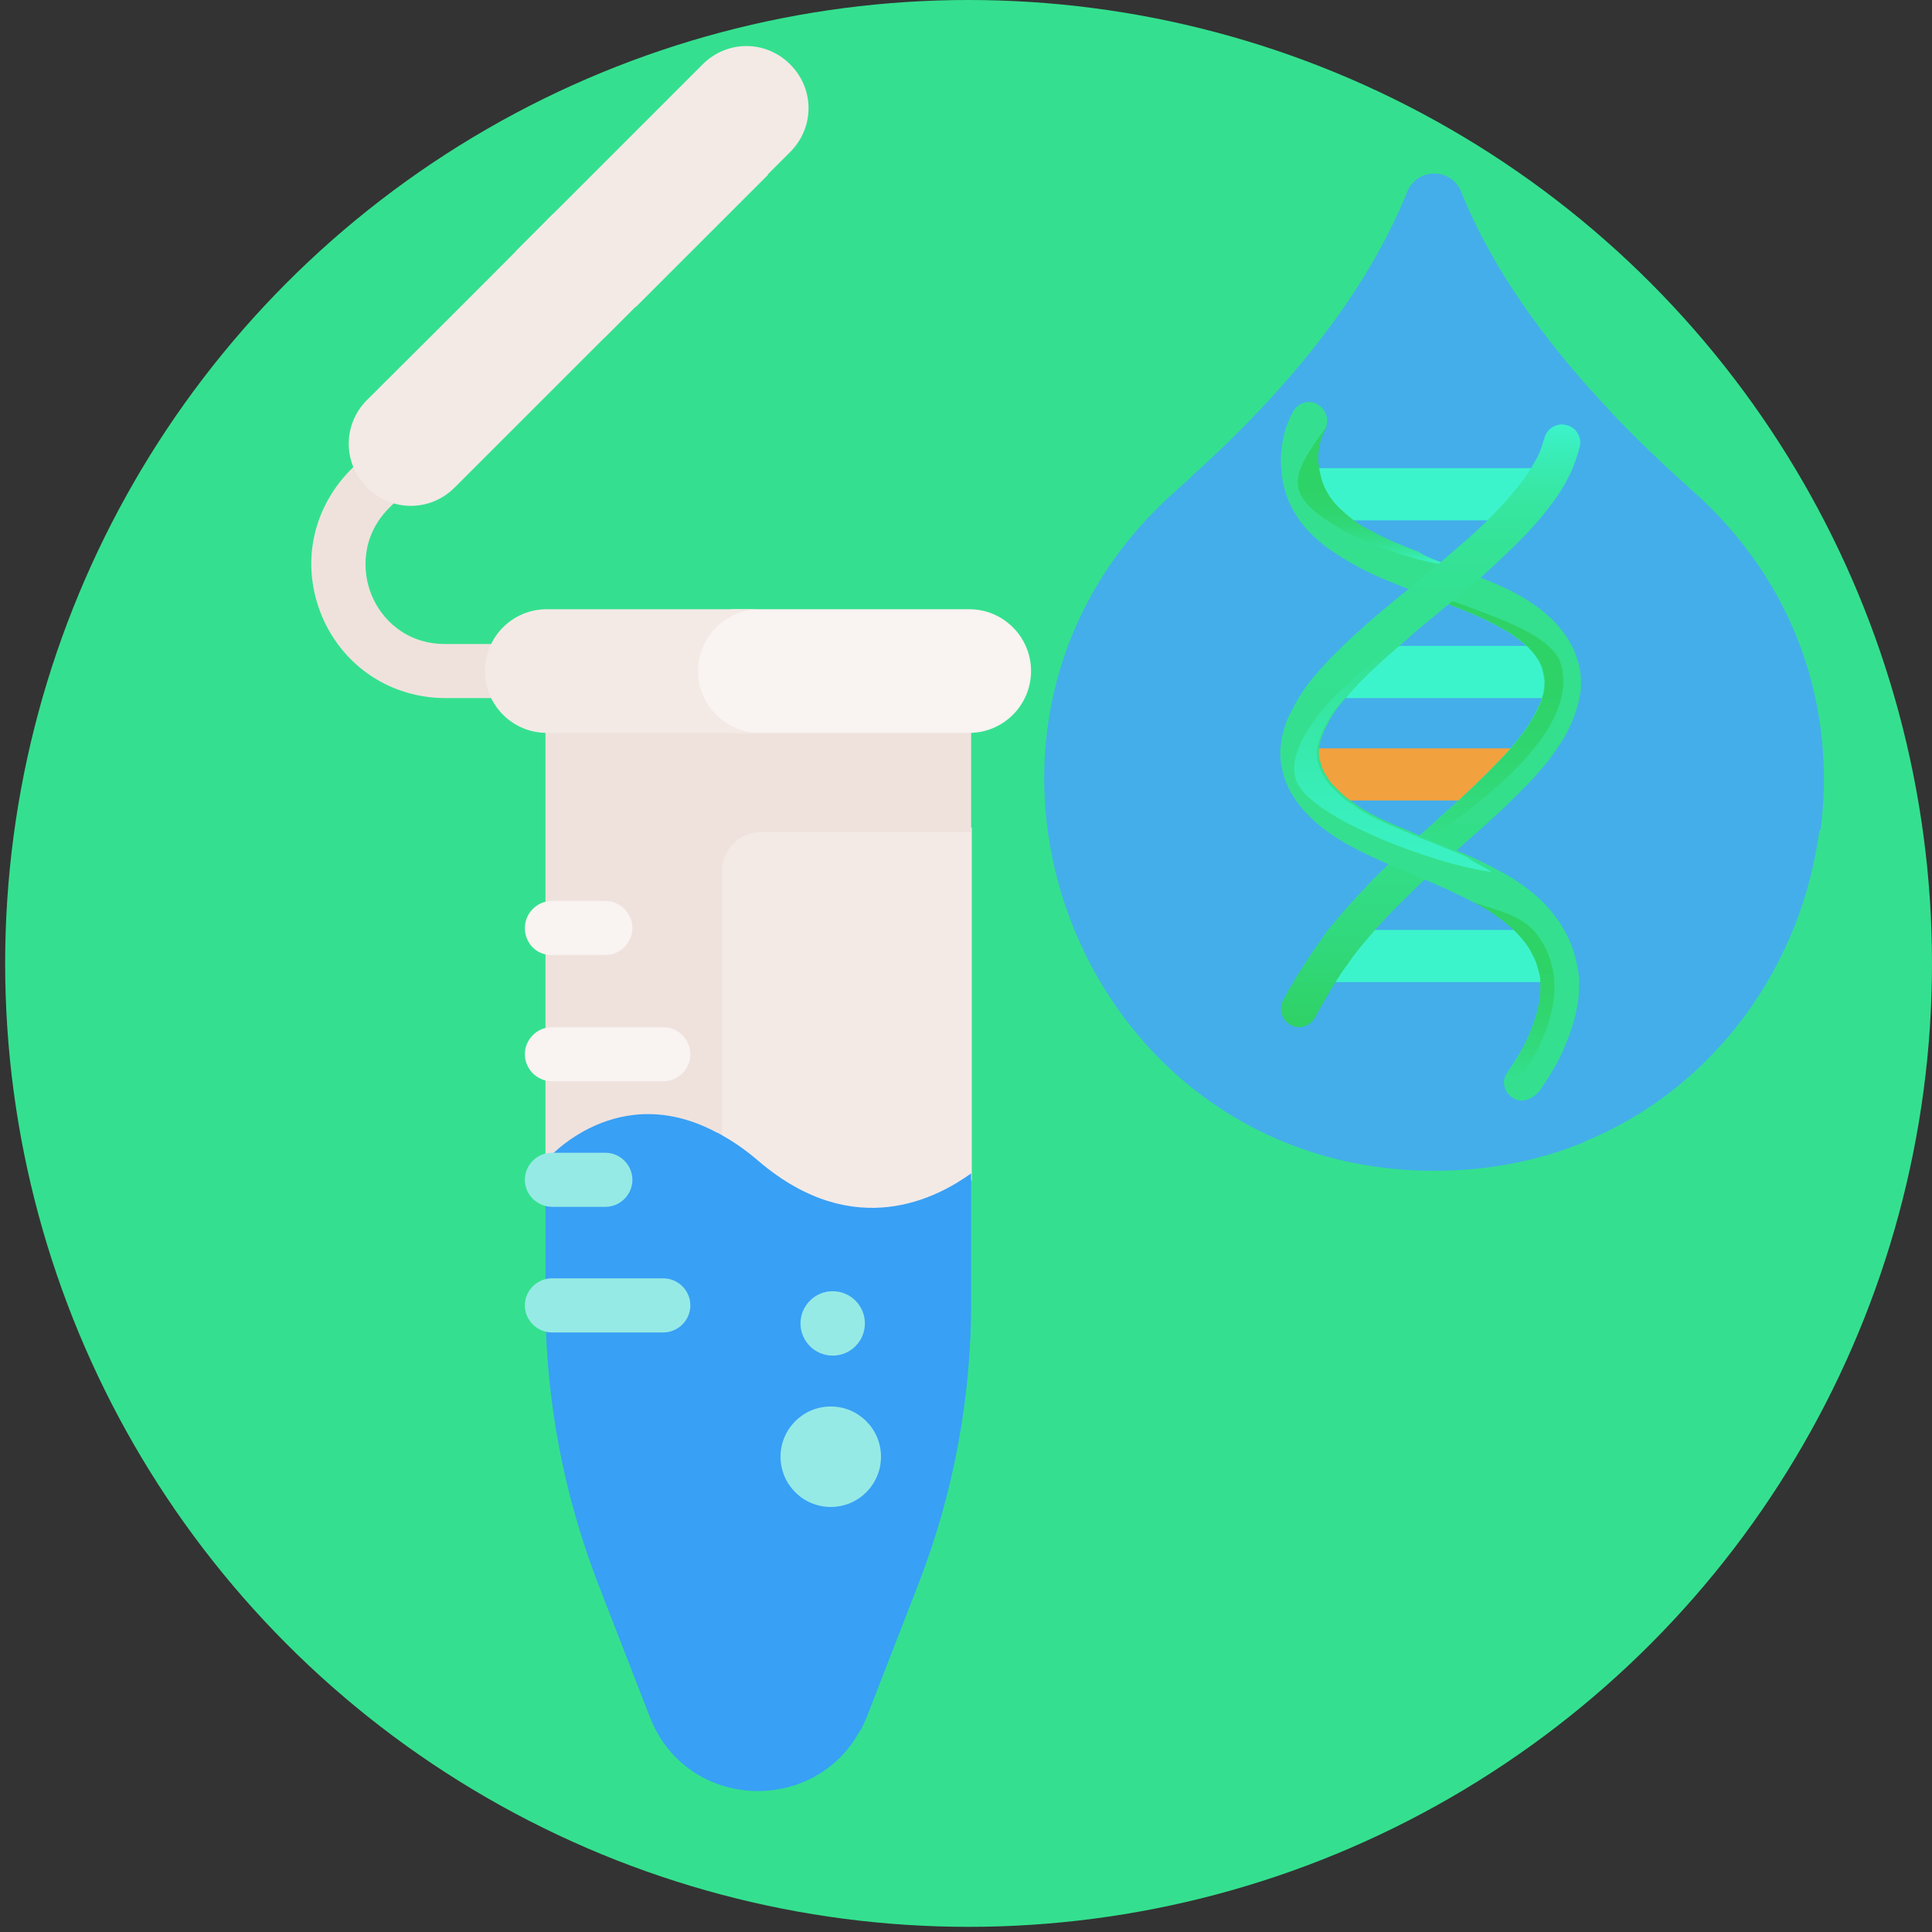 <?xml version="1.0" encoding="utf-8"?>
<!-- Generator: Adobe Illustrator 24.3.0, SVG Export Plug-In . SVG Version: 6.00 Build 0)  -->
<svg version="1.1" id="Ebene_1" xmlns="http://www.w3.org/2000/svg" xmlns:xlink="http://www.w3.org/1999/xlink" x="0px" y="0px"
	 viewBox="0 0 300 300" style="enable-background:new 0 0 300 300;" xml:space="preserve">
<rect x="0" y="0" width="300" height="300" fill="#333333" stroke="none"/>
<style type="text/css">
	.st0{fill:#34E08F;}
	.st1{fill:#F3EAE6;}
	.st2{fill:#EFE2DD;}
	.st3{fill:#38A0F5;}
	.st4{fill:#F9F3F1;}
	.st5{fill:#96EAE5;}
	.st6{fill:#44AEEA;}
	.st7{fill:url(#SVGID_1_);}
	.st8{fill:#3CF4CC;}
	.st9{fill:#F2A13F;}
	.st10{fill:url(#SVGID_2_);}
	.st11{fill:url(#SVGID_3_);}
	.st12{fill:url(#SVGID_4_);}
	.st13{fill:url(#SVGID_5_);}
	.st14{fill:url(#SVGID_6_);}
	.st15{fill:url(#SVGID_7_);}
	.st16{fill:url(#SVGID_8_);}
	.st17{fill:url(#SVGID_9_);}
	.st18{fill:url(#SVGID_10_);}
	.st19{fill:url(#SVGID_11_);}
	.st20{fill:url(#SVGID_12_);}
</style>
<g>
	<circle class="st0" cx="150.4" cy="149.6" r="149.6"/>
	<path class="st1" d="M118.2,128.5c-3.8,0-6.8,3.1-6.8,6.8v41.8c2,1.1,4.2,2.5,6.4,4.4c0.2,0.2,0.4,0.3,0.6,0.5
		c17.9-19,32.5,1.4,32.5,1.4v-54.9L118.2,128.5z"/>
	<path class="st2" d="M112.1,135.3c0-3.4,2.7-6.1,6.1-6.1h32.6v-18.8h-33.1H84.7v71.1c0,0,11.2-13.3,27.4-4V135.3z"/>
	<path class="st1" d="M150.8,183.1v-1.1c0,0-14.9-20.8-33.1-0.8C132.8,194.1,145.8,186.9,150.8,183.1z"/>
	<path class="st3" d="M117.8,180.3c-2.2-1.9-4.3-3.3-6.4-4.4v61.7c0,14.4,9.3,26.6,22.2,31.1c0.4-0.7,0.7-1.4,1-2.1l8-20.6
		c5.4-13.9,8.2-28.7,8.2-43.7v-20.1C145.8,185.8,132.8,193.1,117.8,180.3L117.8,180.3z"/>
	<path class="st3" d="M112.1,237.5v-61.2c-16.2-9.3-27.4,4-27.4,4v22c0,14.9,2.8,29.7,8.2,43.7l8,20.6c5.8,14.9,26.3,15.3,33,1.4
		C121.3,263.6,112.1,251.6,112.1,237.5L112.1,237.5z"/>
	<g>
		<path class="st2" d="M81.8,108.4H69.2c-8.5,0-15.9-4.9-19.2-12.7c-3.3-7.9-1.6-16.5,4.3-22.6l4.3-4.4c1.6-1.7,4.3-1.7,6-0.1
			c1.7,1.6,1.7,4.3,0.1,6L60.3,79c-4.2,4.3-4.1,9.8-2.6,13.4c1.5,3.7,5.3,7.6,11.4,7.6h12.6c2.3,0,4.2,1.9,4.2,4.2
			C86,106.6,84.1,108.4,81.8,108.4z"/>
	</g>
	<path class="st4" d="M150.5,94.6c-2.8,0-20.5,0-36.8,0c-3.7,1.6-6.2,5.3-6.2,9.6c0,4.3,2.6,8,6.2,9.6h36.8c5.3,0,9.6-4.3,9.6-9.6
		S155.8,94.6,150.5,94.6z"/>
	<path class="st1" d="M108.4,104.2c0-5.3,4.3-9.6,9.6-9.6c-15.3,0-30.6,0-33.1,0c-5.3,0-9.6,4.3-9.6,9.6c0,5.3,4.3,9.6,9.6,9.6H118
		C112.7,113.8,108.4,109.5,108.4,104.2z"/>
	<path class="st1" d="M85.8,33.3c-0.3,0.3-0.5,0.5-0.8,0.8c-0.1,1.8,0,5.8,2.8,9c2.3,2.7,6,4.2,10.9,4.4c0,0.1,0,0.1,0,0.2
		c7.2-7.2,14.6-14.6,20.6-20.6C107.6,27.6,96.4,29.7,85.8,33.3z"/>
	<path class="st4" d="M81.5,144.1c0-2.3,1.9-4.2,4.2-4.2H94c2.3,0,4.2,1.9,4.2,4.2s-1.9,4.2-4.2,4.2h-8.2
		C83.4,148.4,81.5,146.5,81.5,144.1z"/>
	<path class="st5" d="M81.5,183.2c0-2.3,1.9-4.2,4.2-4.2H94c2.3,0,4.2,1.9,4.2,4.2s-1.9,4.2-4.2,4.2h-8.2
		C83.4,187.4,81.5,185.5,81.5,183.2z"/>
	<path class="st4" d="M81.5,163.7c0-2.3,1.9-4.2,4.2-4.2H103c2.3,0,4.2,1.9,4.2,4.2s-1.9,4.2-4.2,4.2H85.7
		C83.4,167.9,81.5,166,81.5,163.7z"/>
	<path class="st5" d="M81.5,202.7c0-2.3,1.9-4.2,4.2-4.2H103c2.3,0,4.2,1.9,4.2,4.2s-1.9,4.2-4.2,4.2H85.7
		C83.4,206.9,81.5,205,81.5,202.7z"/>
	<path class="st6" d="M258.7,125.4c-11.5-6.5-15.3-19.6-15.7-21l2.5-20.7l-0.1-0.2c-2.2-6.7-2-12.1,0.4-15.9c1.2-1.8,2.7-3,4.2-3.8
		c-10.3-10.9-18.4-22.3-23.1-34c-1.5-3.8-6.9-3.8-8.4,0c-6.2,15.4-18,30.2-33.4,44.1c0.4,5.6,2.7,11.9,10.8,14.9l29,35.7l0.1,0.1
		c0.1,0,5.2,4.3,9.7,10.9c7.5,10.9,7.4,19.7,6,25.1c-1.5,5.7-0.9,10.4,1.8,14.1c0.8,1.1,1.7,2.1,2.7,2.9
		c21.2-8.3,34.9-28.1,37.4-49.4C273.5,130.2,265.4,129.3,258.7,125.4L258.7,125.4z"/>
	<path class="st6" d="M262.7,76.1c-4.7-4.2-9.2-8.5-13.2-12.8c-4.3,2.4-8.9,8-4.8,20.5l-2.5,20.6c0,0,7.6,31.4,40.5,24.5
		C285.1,110.5,279.3,90.8,262.7,76.1z"/>
	<path class="st6" d="M222.7,181.8c8.6,0,16.4-1.6,23.4-4.5c-4-3-6.8-8.1-4.7-16.5c5.1-19.6-15.9-36.8-15.9-36.8l-29.2-35.8
		c-8.2-2.9-10.4-9.3-10.6-14.8c-1,0.9-2.1,1.9-3.1,2.8C141,113,167.1,181.8,222.7,181.8L222.7,181.8z"/>
	<g>
		<circle class="st5" cx="129.3" cy="205.5" r="5"/>
		<circle class="st5" cx="129" cy="226.2" r="7.8"/>
	</g>
	<path class="st1" d="M122.7,23.6c3.8-3.8,3.8-9.8,0-13.6c-3.8-3.8-9.8-3.8-13.6,0c-1.6,1.6-15.1,15.1-29,29
		c15.8,0,13.7,13.5,13.7,13.5C107.7,38.6,121.1,25.2,122.7,23.6z"/>
	<path class="st1" d="M57,62.1c-3.8,3.8-3.8,9.8,0,13.6c3.8,3.8,9.8,3.8,13.6,0c1.6-1.6,15.1-15.1,29-29
		c-15.8,0-13.7-13.5-13.7-13.5C72,47.2,58.6,60.5,57,62.1z"/>
	<g>
		
			<linearGradient id="SVGID_1_" gradientUnits="userSpaceOnUse" x1="641.089" y1="867.773" x2="641.089" y2="867.773" gradientTransform="matrix(0 1 -1 0 1111.985 -491.631)">
			<stop  offset="0" style="stop-color:#3CF4CC"/>
			<stop  offset="9.000000e-02" style="stop-color:#39EDB8"/>
			<stop  offset="0.21" style="stop-color:#37E7A5"/>
			<stop  offset="0.35" style="stop-color:#35E399"/>
			<stop  offset="0.53" style="stop-color:#34E191"/>
			<stop  offset="0.93" style="stop-color:#34E08F"/>
		</linearGradient>
		<path class="st7" d="M244.2,149.5L244.2,149.5L244.2,149.5z"/>
		<path class="st8" d="M242.3,108.4h-37.2c2-2.7,4.6-5.4,7.7-8.1h28.1c0.7,1.1,1.3,2.3,1.5,3.5C242.7,105.4,242.7,106.9,242.3,108.4
			z"/>
		<path class="st9" d="M230.7,124.3h-26.1c-1.3-1.5-2.2-3.2-2.7-5.1c-0.2-1-0.3-2-0.2-3h36.6C236.2,118.8,233.6,121.5,230.7,124.3z"
			/>
		<path class="st8" d="M235,80.8h-29.5c-1.8-1.9-3-4-3.5-6.6c-0.1-0.5-0.2-1-0.2-1.5H241C239.6,75.4,237.6,78.1,235,80.8z"/>
		<path class="st8" d="M241.8,152.5h-37.3c1.4-2.8,3.2-5.5,5.4-8.1h28.9c1.3,1.7,2.2,3.6,2.7,5.7
			C241.6,150.9,241.8,151.7,241.8,152.5z"/>
		
			<linearGradient id="SVGID_2_" gradientUnits="userSpaceOnUse" x1="922.943" y1="1187.884" x2="1020.093" y2="1187.884" gradientTransform="matrix(0 1 -1 0 1410.075 -860.631)">
			<stop  offset="0.12" style="stop-color:#34E08F"/>
			<stop  offset="0.59" style="stop-color:#34DF8D"/>
			<stop  offset="0.76" style="stop-color:#33DD86"/>
			<stop  offset="0.87" style="stop-color:#31D97B"/>
			<stop  offset="0.97" style="stop-color:#2FD36A"/>
			<stop  offset="0.99" style="stop-color:#2ED266"/>
		</linearGradient>
		<path class="st10" d="M200.5,159.2c-1.4-0.7-2-2.4-1.3-3.8c0.3-0.5,0.6-1.1,0.9-1.7c0.4-0.6,0.8-1.3,1.2-2
			c0.9-1.4,1.8-2.9,2.8-4.3c0.6-0.9,1.3-1.8,1.8-2.6c0.3-0.4,0.6-0.8,1-1.2c1.6-2,3.6-4.2,5.6-6.3c1-1.1,2.1-2.1,3.1-3.1
			c0.8-0.8,1.6-1.6,2.4-2.3c0.2-0.2,0.4-0.4,0.6-0.5c1.7-1.6,3.5-3.1,5.2-4.7c1.7-1.5,3.3-3,4.9-4.5c1.4-1.4,2.8-2.7,4-4
			c1.2-1.2,2.3-2.5,3.3-3.8c0.9-1.1,1.6-2.2,2.3-3.5c0.3-0.5,0.5-1.1,0.8-1.6c0.2-0.5,0.3-1,0.5-1.5c0.1-0.6,0.2-1.2,0.2-1.8
			c0-0.5-0.1-1-0.2-1.5c-0.1-0.5-0.2-0.9-0.4-1.3c-0.2-0.4-0.4-0.8-0.7-1.2l0,0c-0.5-0.7-1-1.3-1.6-1.8c-0.7-0.6-1.5-1.2-2.3-1.8
			c-1.8-1.1-3.9-2.2-6.3-3.2c-1.6-0.7-3.3-1.3-5-2l0,0c-0.7-0.3-1.4-0.5-2.1-0.8c-2-0.7-3.9-1.5-5.9-2.3c-2.7-1.1-5.2-2.4-7.5-3.9
			c-1.6-1-3-2.1-4.3-3.4c-1.1-1.1-2-2.3-2.7-3.6c-0.8-1.4-1.3-2.9-1.6-4.4c-0.1-0.6-0.2-1.1-0.2-1.7l0,0c-0.1-0.6-0.1-1.1-0.1-1.7
			c0-1.4,0.2-2.7,0.5-4c0.3-1.2,0.8-2.4,1.4-3.5c0.8-1.4,2.5-1.9,3.8-1.1c1.2,0.7,1.8,2.2,1.3,3.5c0,0.1-0.1,0.2-0.2,0.4
			c-0.4,0.7-0.7,1.4-0.9,2.2c-0.2,0.8-0.3,1.7-0.3,2.5c0,0.4,0,0.7,0.1,1.1c0,0.4,0.1,0.8,0.2,1.2c0.2,1,0.5,1.9,1,2.8
			c0.5,0.9,1.1,1.7,1.8,2.4c0.7,0.7,1.5,1.4,2.3,2c0.9,0.7,1.9,1.3,3,1.8c2.1,1.2,4.6,2.2,7.2,3.2c1.7,0.7,3.4,1.3,5.1,1.9l0.2,0.1
			c2.3,0.9,4.6,1.8,6.7,2.7s4.3,2,6.1,3.3c1.2,0.8,2.4,1.8,3.4,2.9c0.6,0.6,1.1,1.3,1.6,2c0.5,0.7,0.8,1.4,1.2,2.1
			c0.3,0.8,0.6,1.6,0.8,2.4c0.2,0.9,0.3,1.8,0.3,2.7c0,0.5,0,1-0.1,1.6c-0.1,0.5-0.2,1-0.3,1.5c-0.4,1.6-1,3.1-1.7,4.5
			c-0.8,1.5-1.8,2.9-2.8,4.3l0,0c-1.2,1.5-2.4,2.9-3.7,4.2c-0.7,0.7-1.4,1.4-2.1,2.1c-0.7,0.7-1.4,1.4-2.2,2.1c-1.6,1.5-3.3,3-5,4.5
			c-1.7,1.5-3.4,3.1-5.1,4.6c-1.9,1.7-3.9,3.7-5.9,5.7s-3.8,4.1-5.3,5.9l0,0c-0.3,0.4-0.7,0.9-1.1,1.4c-0.4,0.5-0.8,1.2-1.3,1.8
			c-0.9,1.3-1.8,2.7-2.6,4.1c-0.5,0.9-1,1.7-1.4,2.4c-0.2,0.4-0.4,0.8-0.6,1.1C203.6,159.3,201.9,159.9,200.5,159.2L200.5,159.2z"/>
		
			<linearGradient id="SVGID_3_" gradientUnits="userSpaceOnUse" x1="926.794" y1="1196.777" x2="948.472" y2="1196.777" gradientTransform="matrix(0 1 -1 0 1410.075 -860.631)">
			<stop  offset="0" style="stop-color:#2ED265"/>
			<stop  offset="0.45" style="stop-color:#2ED367"/>
			<stop  offset="0.61" style="stop-color:#2FD56E"/>
			<stop  offset="0.72" style="stop-color:#31D979"/>
			<stop  offset="0.82" style="stop-color:#33DE8A"/>
			<stop  offset="0.9" style="stop-color:#36E6A0"/>
			<stop  offset="0.96" style="stop-color:#3AEEBB"/>
			<stop  offset="1" style="stop-color:#3CF4CC"/>
		</linearGradient>
		<path class="st11" d="M225.2,87.8c-5.2-0.4-13.9-3.9-16-5.1c-10.3-5.7-9.1-8.5-3.1-16.6c0,0.1-0.1,0.2-0.2,0.4
			c-0.4,0.7-0.7,1.4-0.9,2.2c-0.2,0.8-0.3,1.7-0.3,2.5c0,0.4,0,0.7,0.1,1.1c0,0.4,0.1,0.8,0.2,1.2c0.2,1,0.5,1.9,1,2.8
			c0.5,0.9,1.1,1.7,1.8,2.4c0.7,0.7,1.5,1.4,2.3,2c0.9,0.7,1.9,1.3,3,1.8c2.1,1.2,4.6,2.2,7.2,3.2C221.7,86.6,223.4,87.2,225.2,87.8
			z"/>
		
			<linearGradient id="SVGID_4_" gradientUnits="userSpaceOnUse" x1="952.776" y1="1179.679" x2="992.938" y2="1179.679" gradientTransform="matrix(0 1 -1 0 1410.075 -860.631)">
			<stop  offset="0" style="stop-color:#2ED265"/>
			<stop  offset="0.39" style="stop-color:#2ED368"/>
			<stop  offset="0.64" style="stop-color:#30D670"/>
			<stop  offset="0.85" style="stop-color:#32DB7F"/>
			<stop  offset="1" style="stop-color:#34E08F"/>
		</linearGradient>
		<path class="st12" d="M218.1,131.9c0.2-0.2,0.4-0.4,0.6-0.5c1.7-1.6,3.5-3.1,5.2-4.7c1.7-1.5,3.3-3,4.9-4.5c1.4-1.4,2.8-2.7,4-4
			c1.2-1.2,2.3-2.5,3.3-3.8c0.9-1.1,1.6-2.2,2.3-3.5c0.3-0.5,0.5-1.1,0.8-1.6c0.2-0.5,0.3-1,0.5-1.5c0.1-0.6,0.2-1.2,0.2-1.8
			c0-0.5-0.1-1-0.2-1.5c-0.1-0.5-0.2-0.9-0.4-1.3c-0.2-0.4-0.4-0.8-0.7-1.2l0,0c-0.5-0.7-1-1.3-1.6-1.8c-0.7-0.6-1.5-1.2-2.3-1.8
			c-1.8-1.1-3.9-2.2-6.3-3.2c-1.6-0.7-3.3-1.3-5-2l0,0c-0.7-0.3-1.4-0.5-2.1-0.8c0.7-0.3,1.4-0.3,2.2,0.1
			c4.9,2.2,17.5,5.4,18.9,10.7c3.5,12.7-20.9,26.8-22.4,28.5C219.3,132.5,218.6,132.5,218.1,131.9z"/>
		
			<linearGradient id="SVGID_5_" gradientUnits="userSpaceOnUse" x1="565.569" y1="868.46" x2="565.569" y2="868.46" gradientTransform="matrix(0 1 -1 0 1111.985 -491.631)">
			<stop  offset="0" style="stop-color:#3CF4CC"/>
			<stop  offset="9.000000e-02" style="stop-color:#39EDB8"/>
			<stop  offset="0.21" style="stop-color:#37E7A5"/>
			<stop  offset="0.35" style="stop-color:#35E399"/>
			<stop  offset="0.53" style="stop-color:#34E191"/>
			<stop  offset="0.93" style="stop-color:#34E08F"/>
		</linearGradient>
		<path class="st13" d="M243.5,73.9L243.5,73.9L243.5,73.9z"/>
		
			<linearGradient id="SVGID_6_" gradientUnits="userSpaceOnUse" x1="574.342" y1="874.898" x2="574.342" y2="874.898" gradientTransform="matrix(0 1 -1 0 1111.985 -491.631)">
			<stop  offset="0" style="stop-color:#3CF4CC"/>
			<stop  offset="9.000000e-02" style="stop-color:#39EDB8"/>
			<stop  offset="0.21" style="stop-color:#37E7A5"/>
			<stop  offset="0.35" style="stop-color:#35E399"/>
			<stop  offset="0.53" style="stop-color:#34E191"/>
			<stop  offset="0.93" style="stop-color:#34E08F"/>
		</linearGradient>
		<path class="st14" d="M237.1,82.7L237.1,82.7L237.1,82.7z"/>
		
			<linearGradient id="SVGID_7_" gradientUnits="userSpaceOnUse" x1="598.402" y1="909.123" x2="598.402" y2="909.123" gradientTransform="matrix(0 1 -1 0 1111.985 -491.631)">
			<stop  offset="0" style="stop-color:#3CF4CC"/>
			<stop  offset="9.000000e-02" style="stop-color:#39EDB8"/>
			<stop  offset="0.21" style="stop-color:#37E7A5"/>
			<stop  offset="0.35" style="stop-color:#35E399"/>
			<stop  offset="0.53" style="stop-color:#34E191"/>
			<stop  offset="0.93" style="stop-color:#34E08F"/>
		</linearGradient>
		<path class="st15" d="M202.9,106.8L202.9,106.8L202.9,106.8z"/>
		
			<linearGradient id="SVGID_8_" gradientUnits="userSpaceOnUse" x1="652.601" y1="868.657" x2="652.601" y2="868.657" gradientTransform="matrix(0 1 -1 0 1111.985 -491.631)">
			<stop  offset="0" style="stop-color:#3CF4CC"/>
			<stop  offset="9.000000e-02" style="stop-color:#39EDB8"/>
			<stop  offset="0.21" style="stop-color:#37E7A5"/>
			<stop  offset="0.35" style="stop-color:#35E399"/>
			<stop  offset="0.53" style="stop-color:#34E191"/>
			<stop  offset="0.93" style="stop-color:#34E08F"/>
		</linearGradient>
		<path class="st16" d="M243.3,161L243.3,161L243.3,161z"/>
		
			<linearGradient id="SVGID_9_" gradientUnits="userSpaceOnUse" x1="926.741" y1="1188.083" x2="1031.579" y2="1188.083" gradientTransform="matrix(0 1 -1 0 1410.075 -860.631)">
			<stop  offset="0" style="stop-color:#3CF4CC"/>
			<stop  offset="0" style="stop-color:#3CF3CA"/>
			<stop  offset="5.000000e-02" style="stop-color:#39ECB4"/>
			<stop  offset="0.1" style="stop-color:#37E7A3"/>
			<stop  offset="0.17" style="stop-color:#35E398"/>
			<stop  offset="0.26" style="stop-color:#34E191"/>
			<stop  offset="0.52" style="stop-color:#34E08F"/>
		</linearGradient>
		<path class="st17" d="M234.8,170.4c-1.3-0.9-1.6-2.7-0.7-3.9l0,0c0.8-1.2,1.6-2.4,2.3-3.7c0.7-1.2,1.2-2.5,1.7-3.8l0,0
			c0.3-0.9,0.6-1.8,0.8-2.8c0.2-0.9,0.3-1.8,0.3-2.7c0-0.3,0-0.6,0-0.9c0-0.7-0.1-1.3-0.3-1.9l0,0c-0.2-0.8-0.5-1.7-0.9-2.4
			c-0.4-0.8-0.8-1.5-1.4-2.2l0,0c-0.6-0.8-1.4-1.6-2.2-2.3c-0.9-0.8-1.8-1.4-2.8-2.1c-0.9-0.6-1.9-1.2-3-1.7
			c-1.2-0.6-2.6-1.3-3.9-1.9c-1.1-0.5-2.3-1-3.4-1.5l-2.3-1c-2.2-0.9-4.4-1.8-6.5-2.8c-2.3-1.1-4.5-2.3-6.4-3.7
			c-1.3-0.9-2.5-2-3.6-3.2c-0.8-0.9-1.5-1.9-2.1-2.9c-0.6-1.1-1-2.2-1.3-3.5l0,0c-0.2-0.8-0.3-1.7-0.3-2.6c0-0.4,0-0.9,0.1-1.3
			c0.1-0.8,0.2-1.6,0.5-2.4c0.2-0.8,0.5-1.6,0.9-2.3c0.7-1.5,1.6-3,2.6-4.4c1.1-1.5,2.4-2.9,3.7-4.3c1.4-1.4,2.8-2.8,4.4-4.2
			c1.8-1.7,3.8-3.3,5.7-4.9c2-1.6,4-3.3,5.9-4.9c1.9-1.6,3.8-3.2,5.6-4.8c1.8-1.6,3.4-3.2,4.9-4.8l0,0c1.1-1.2,2.2-2.5,3.2-3.8
			c0.9-1.1,1.6-2.4,2.3-3.6l0,0c0.3-0.5,0.5-1,0.7-1.6c0.2-0.5,0.3-1,0.5-1.5c0.3-1.5,1.9-2.5,3.4-2.1c1.5,0.3,2.5,1.9,2.1,3.4
			c-0.4,1.5-0.9,3-1.6,4.4c-0.8,1.6-1.7,3.1-2.8,4.5c-1.1,1.5-2.3,2.9-3.6,4.3c-1.6,1.7-3.4,3.4-5.2,5.1c-1.8,1.7-3.8,3.3-5.7,4.9
			c-2,1.7-4,3.3-5.9,4.9c-0.6,0.5-1.2,1-1.7,1.5c-1.3,1.1-2.6,2.2-3.8,3.3l0,0c-1.5,1.3-2.8,2.6-4.1,3.9c-1.1,1.2-2.2,2.4-3.2,3.7
			l0,0v0c-0.6,0.8-1.2,1.7-1.6,2.6c-0.4,0.7-0.7,1.5-1,2.3c-0.1,0.5-0.2,0.9-0.3,1.4c0,0.2,0,0.5,0,0.7c0,0.5,0,0.9,0.2,1.3
			c0.2,0.7,0.4,1.4,0.8,2c0.4,0.7,0.8,1.3,1.3,1.8c0.6,0.6,1.2,1.2,1.9,1.8c0.8,0.6,1.6,1.1,2.4,1.7c1.8,1.1,3.9,2.1,6.1,3
			c1.5,0.6,3,1.3,4.6,1.9c2,0.8,4,1.6,6,2.5c1.4,0.6,2.8,1.3,4.1,2c0.6,0.3,1.1,0.6,1.7,0.9c1.2,0.7,2.4,1.5,3.5,2.4
			c1.5,1.1,2.9,2.5,4,4l0,0c0.8,1,1.4,2,2,3.2c0.6,1.2,1,2.4,1.3,3.6l0,0c0.1,0.5,0.2,1,0.3,1.4s0.1,1,0.2,1.4c0,0.4,0,0.8,0,1.2
			c0,1.3-0.1,2.5-0.4,3.8c-0.2,1.2-0.6,2.4-1,3.6c-0.6,1.6-1.2,3.1-2,4.6c-0.8,1.4-1.7,2.9-2.6,4.2C237.8,171,236,171.3,234.8,170.4
			L234.8,170.4z"/>
		
			<linearGradient id="SVGID_10_" gradientUnits="userSpaceOnUse" x1="634.303" y1="871.029" x2="634.303" y2="871.029" gradientTransform="matrix(0 1 -1 0 1111.985 -491.631)">
			<stop  offset="0" style="stop-color:#3CF4CC"/>
			<stop  offset="9.000000e-02" style="stop-color:#39EDB8"/>
			<stop  offset="0.21" style="stop-color:#37E7A5"/>
			<stop  offset="0.35" style="stop-color:#35E399"/>
			<stop  offset="0.53" style="stop-color:#34E191"/>
			<stop  offset="0.93" style="stop-color:#34E08F"/>
		</linearGradient>
		<path class="st18" d="M241,142.7L241,142.7L241,142.7z"/>
		
			<linearGradient id="SVGID_11_" gradientUnits="userSpaceOnUse" x1="1000.723" y1="1175.122" x2="1030.553" y2="1175.122" gradientTransform="matrix(0 1 -1 0 1410.075 -860.631)">
			<stop  offset="0" style="stop-color:#2ED265"/>
			<stop  offset="0.36" style="stop-color:#2ED368"/>
			<stop  offset="0.59" style="stop-color:#30D670"/>
			<stop  offset="0.78" style="stop-color:#32DB7F"/>
			<stop  offset="0.92" style="stop-color:#34E08F"/>
		</linearGradient>
		<path class="st19" d="M234.2,169.9c-0.8-1-0.9-2.4-0.1-3.4c0.8-1.2,1.6-2.4,2.3-3.7c0.7-1.2,1.2-2.5,1.7-3.8l0,0
			c0.3-0.9,0.6-1.8,0.8-2.8c0.2-0.9,0.3-1.8,0.3-2.7c0-0.3,0-0.6,0-0.9c0-0.7-0.1-1.3-0.3-1.9l0,0c-0.2-0.8-0.5-1.7-0.9-2.4
			c-0.4-0.8-0.8-1.5-1.4-2.2l0,0c-0.6-0.8-1.4-1.6-2.2-2.3c-0.9-0.8-1.8-1.4-2.8-2.1c-0.9-0.6-1.9-1.2-3-1.7
			c5.1,1.9,9.1,2.1,11.6,7.7C243.7,155.4,238.6,164.6,234.2,169.9z"/>
		
			<linearGradient id="SVGID_12_" gradientUnits="userSpaceOnUse" x1="959.74" y1="1193.72" x2="995.998" y2="1193.72" gradientTransform="matrix(0 1 -1 0 1410.075 -860.631)">
			<stop  offset="0" style="stop-color:#34E08F"/>
			<stop  offset="0.15" style="stop-color:#35E399"/>
			<stop  offset="0.7" style="stop-color:#39EEBA"/>
			<stop  offset="1" style="stop-color:#3BF2C6"/>
			<stop  offset="1" style="stop-color:#3CF4CC;stop-opacity:0.52"/>
			<stop  offset="1" style="stop-color:#3CF4CC;stop-opacity:0.5"/>
		</linearGradient>
		<path class="st20" d="M231.7,135.4c-9.3-1.2-27.9-8.4-30.3-13.9c-2.7-6.1,7.5-16.4,17.1-22.3c-1.3,1.1-2.6,2.2-3.8,3.3l0,0
			c-1.5,1.3-2.8,2.6-4.1,3.9c-1.1,1.2-2.2,2.4-3.2,3.7l0,0v0c-0.6,0.8-1.2,1.7-1.6,2.6c-0.4,0.7-0.7,1.5-1,2.3
			c-0.1,0.5-0.2,0.9-0.3,1.4c0,0.2,0,0.5,0,0.7c0,0.5,0,0.9,0.2,1.3c0.2,0.7,0.4,1.4,0.8,2c0.4,0.7,0.8,1.3,1.3,1.8
			c0.6,0.6,1.2,1.2,1.9,1.8c0.8,0.6,1.6,1.1,2.4,1.7c1.8,1.1,3.9,2.1,6.1,3c1.5,0.6,3,1.3,4.6,1.9c2,0.8,4,1.6,6,2.5
			C229,134,230.4,134.6,231.7,135.4z"/>
	</g>
</g>
</svg>
